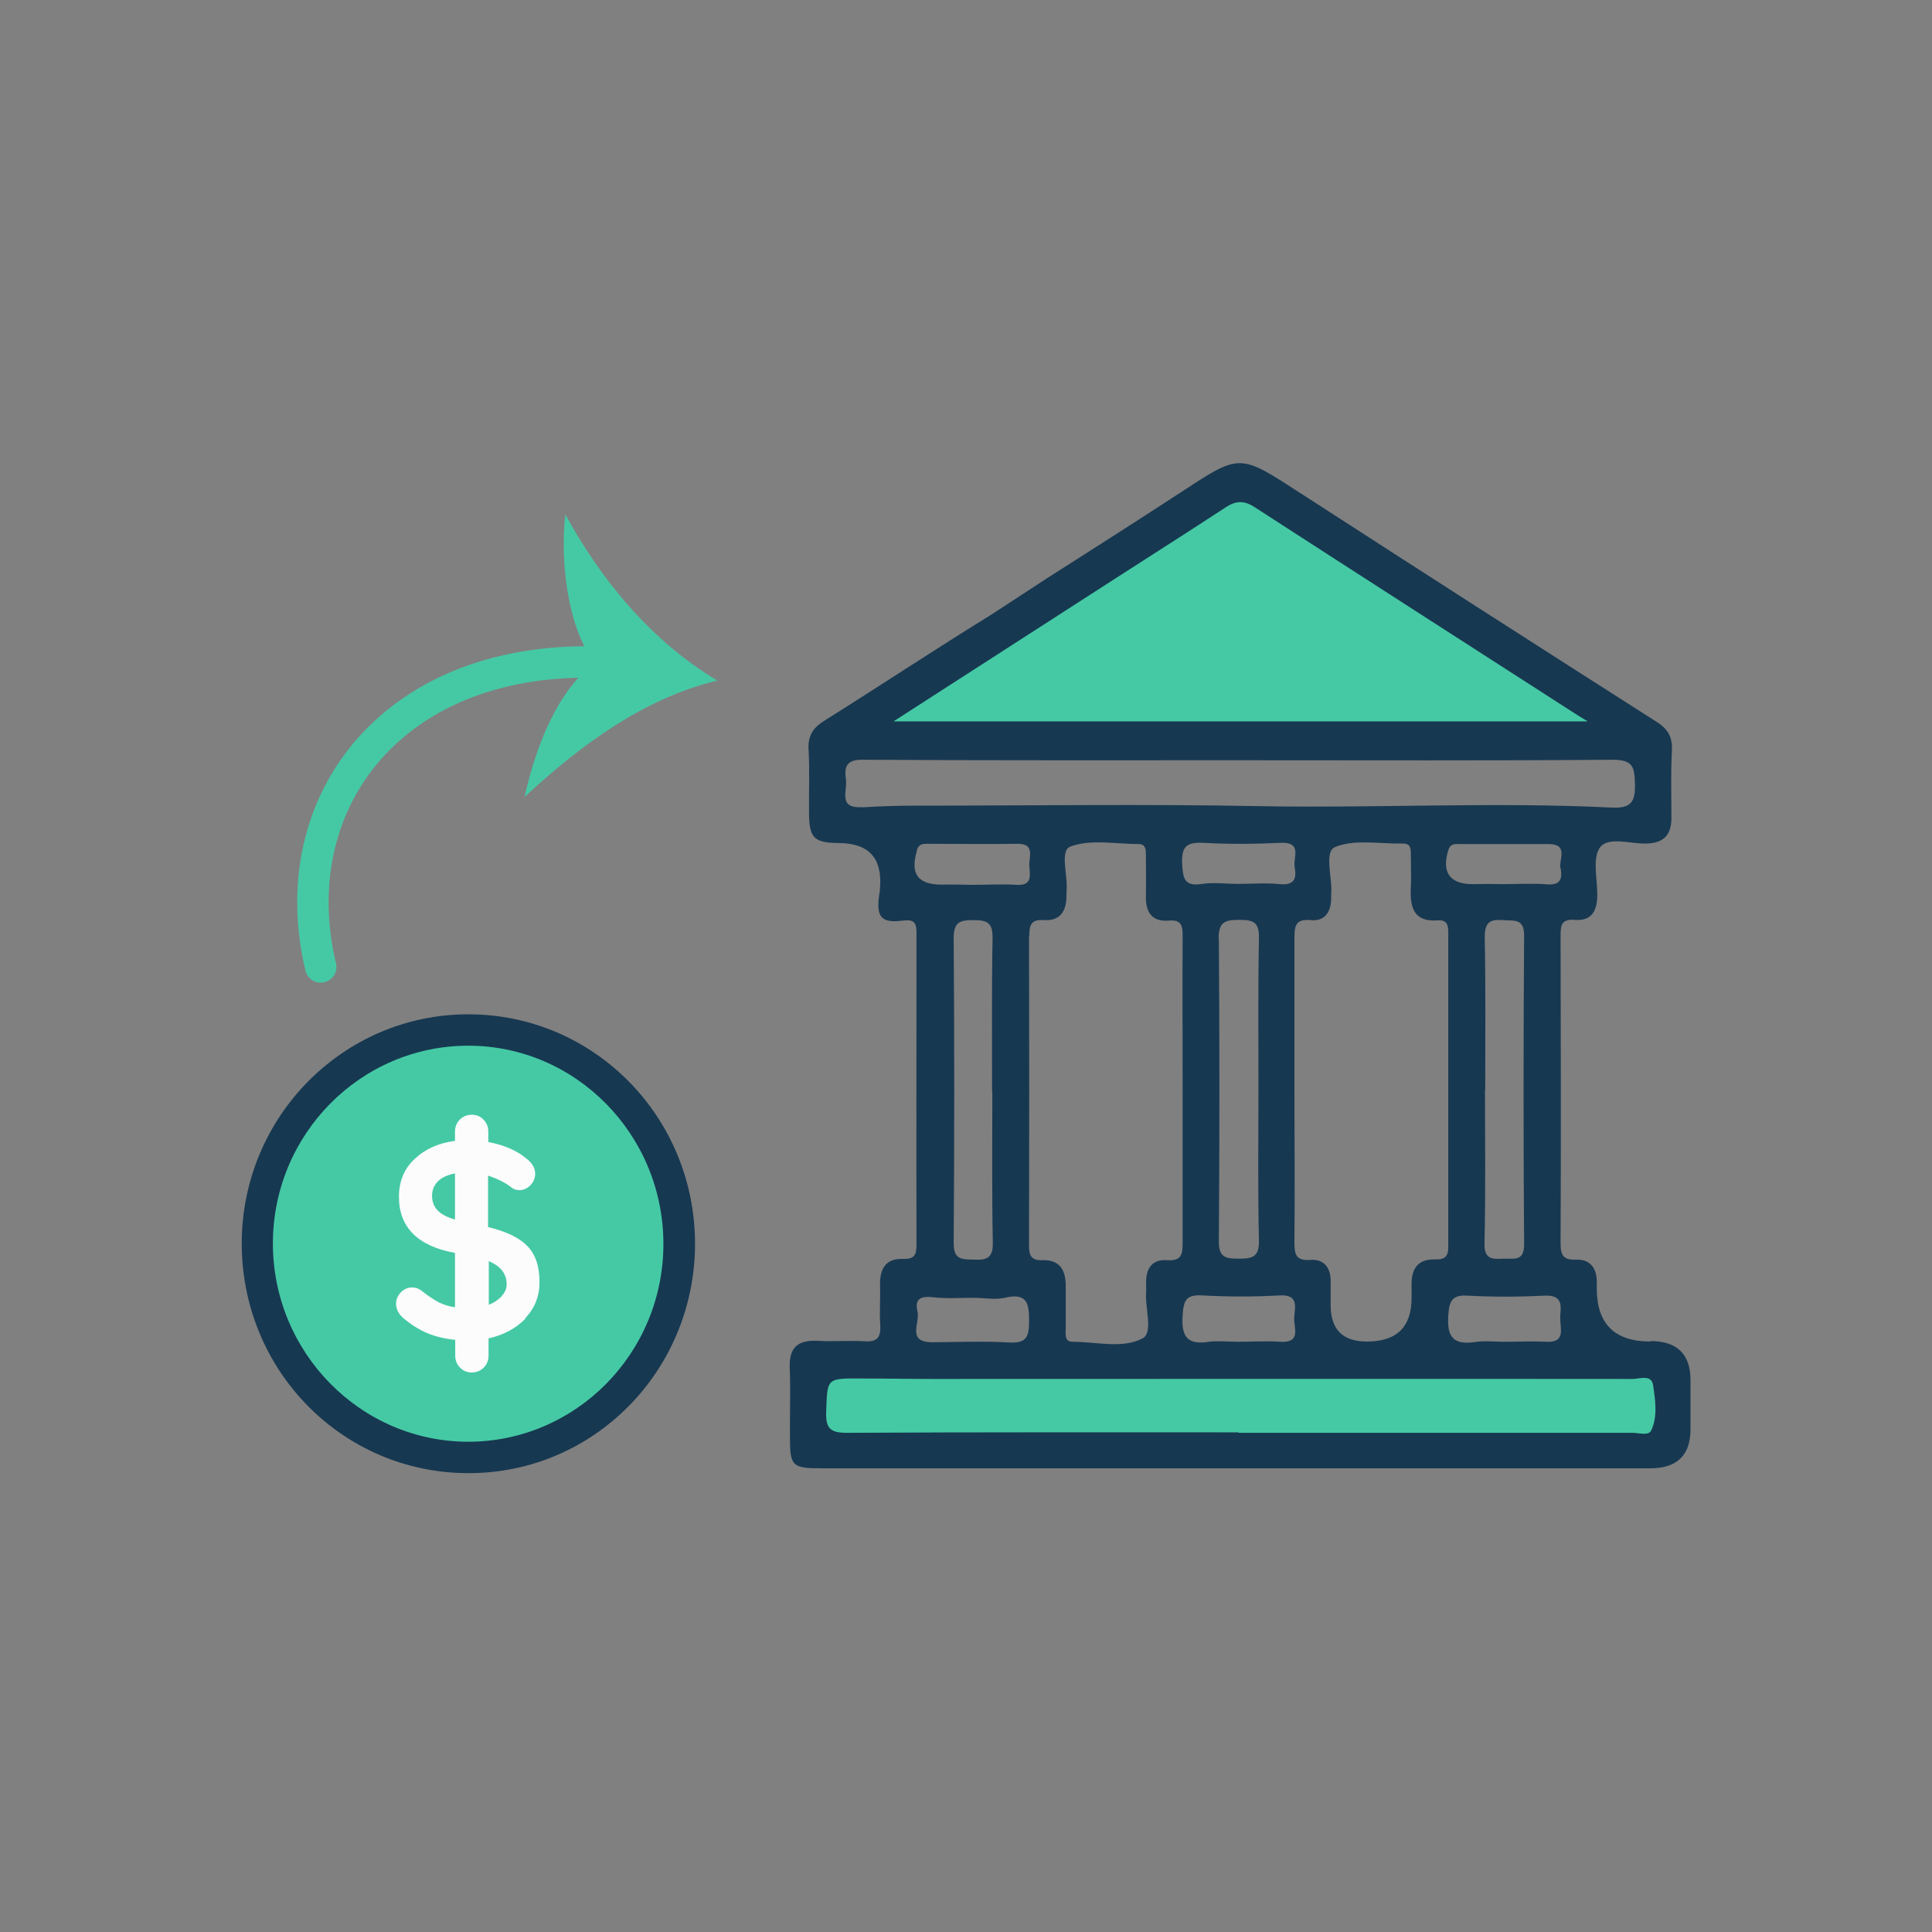 <?xml version="1.0" encoding="UTF-8"?><svg id="Layer_1" xmlns="http://www.w3.org/2000/svg" viewBox="0 0 80 80"><rect x="0" y="0" width="80" height="80" fill="#808080" stroke="none"/><defs><style>.cls-1{fill:#fcfcfc;}.cls-2{fill:#173851;}.cls-3{fill:#45c9a5;}.cls-4{fill:none;stroke:#45c9a5;stroke-linecap:round;stroke-linejoin:round;stroke-width:1.3px;}</style></defs><g><path class="cls-2" d="M68.34,55.55q-2.2,0-2.22-2.15c0-.12,0-.25,0-.37-.02-.55-.3-.89-.85-.87-.54,.02-.65-.18-.65-.69,.02-4.24,.01-8.48,0-12.72,0-.42,.02-.7,.58-.66,.73,.06,.94-.4,.94-1.05,0-.67-.21-1.53,.12-1.96,.36-.45,1.26-.13,1.92-.15,.75-.02,1.04-.4,1.03-1.1,0-.92-.03-1.84,.02-2.76,.03-.57-.18-.9-.65-1.19-4.89-3.12-9.77-6.25-14.64-9.4-2.69-1.74-2.54-1.73-5.19,0-1.76,1.15-3.54,2.28-5.42,3.48l-2.28,1.49c-2.32,1.43-4.6,2.94-6.91,4.39-.47,.29-.69,.62-.66,1.19,.05,.86,.01,1.72,.02,2.58,0,1.1,.19,1.29,1.27,1.3q1.81,.02,1.67,1.84c0,.09-.01,.18-.03,.28-.14,.93,.07,1.21,.97,1.09,.49-.06,.57,.1,.57,.52,0,4.3-.01,8.6,0,12.9,0,.43-.09,.6-.56,.59-.71-.03-.96,.4-.95,1.07,.02,.55-.03,1.11,.01,1.66,.03,.51-.12,.72-.66,.68-.64-.04-1.29,.02-1.93-.02-.81-.04-1.19,.26-1.16,1.12,.04,.95,0,1.91,.01,2.86,0,1.22,.09,1.3,1.33,1.3,6.08,0,12.16,0,18.25,0h16.04q1.67,0,1.67-1.62v-2.03q0-1.62-1.66-1.62Zm-25.72-16.81c0-.46,.1-.68,.61-.64,.67,.04,.92-.37,.93-.98,0-.06,0-.12,0-.18,.08-.66-.3-1.72,.17-1.89,.84-.31,1.87-.1,2.82-.1,.3,0,.3,.25,.3,.47,0,.55,.01,1.11,0,1.66-.02,.66,.22,1.1,.95,1.04,.55-.05,.57,.25,.57,.66-.01,2.12,0,4.24,0,6.36s0,4.18,0,6.27c0,.48,0,.82-.66,.77-.6-.04-.87,.35-.85,.95,0,.12,0,.25,0,.37-.06,.66,.31,1.67-.15,1.92-.84,.44-1.91,.14-2.89,.14-.36,0-.29-.33-.29-.56,0-.59,0-1.17,0-1.75,0-.65-.24-1.09-.96-1.07-.46,.02-.56-.18-.56-.6,.01-4.27,.01-8.54,0-12.81Zm12.67-3.67c.82-.33,1.86-.12,2.81-.14,.31,0,.32,.21,.32,.44,0,.46,.02,.92,0,1.38-.04,.8,.1,1.44,1.12,1.36,.41-.03,.43,.24,.43,.53,0,4.33,0,8.67,0,13,0,.42-.18,.52-.55,.51-.71-.02-.98,.39-.97,1.05,0,.18,0,.37,0,.55q0,1.8-1.85,1.8-1.5,0-1.5-1.5c0-.34,0-.68,0-1.01,0-.56-.29-.91-.83-.87-.64,.05-.67-.26-.67-.76,.02-2.09,0-4.18,0-6.27s0-4.18,0-6.27c0-.49,.02-.83,.66-.77,.56,.06,.84-.29,.86-.85,0-.06,0-.12,0-.18,.07-.69-.31-1.8,.16-1.99Zm-4.83,3.79c0-.71,.29-.77,.87-.77,.56,0,.81,.09,.8,.74-.04,2.09-.02,4.18-.02,6.26s-.03,4.18,.02,6.26c.02,.72-.29,.77-.86,.77-.55,0-.81-.08-.8-.74,.03-4.18,.03-8.35,0-12.53Zm2.53,14.78c.8-.04,.63,.49,.6,.91-.03,.4,.32,1.07-.58,1.01-.58-.04-1.17,0-1.75,0-.4,0-.81-.05-1.19,0-.9,.14-1.16-.2-1.1-1.09,.04-.61,.13-.87,.81-.83,1.07,.06,2.15,.06,3.22,0Zm.62-17.72c.09,.47-.03,.75-.62,.69-.57-.06-1.16-.01-1.74-.01h0c-.49,0-.99-.07-1.46,0-.76,.12-.81-.23-.84-.86-.03-.72,.22-.87,.88-.84,1.07,.06,2.14,.05,3.2,0,.91-.04,.51,.61,.58,1Zm11,18.63c-.03,.42,.27,1.06-.6,1.01-.58-.03-1.16,0-1.74,0-.4,0-.8-.05-1.19,.01-.89,.13-1.17-.2-1.11-1.09,.04-.6,.14-.87,.81-.83,1.07,.06,2.14,.05,3.2,0,.77-.03,.65,.47,.62,.91Zm-3.11-9.41c0-2.11,.02-4.23-.02-6.34,0-.6,.21-.74,.74-.7,.45,.04,.9-.1,.89,.65-.03,4.26-.03,8.52,0,12.78,0,.73-.44,.57-.85,.59-.46,.02-.81,.04-.79-.64,.05-2.11,.02-4.23,.02-6.34Zm3.12-9.21c.07,.38,.05,.73-.53,.69-.61-.05-1.22-.01-1.83-.01h0c-.43-.01-.85-.01-1.28,0-.95,0-1.29-.49-1.01-1.4,.09-.3,.29-.26,.49-.26,1.22,0,2.44,0,3.66,0,.84,0,.43,.63,.49,1Zm-28.92-2.51c-1.01,.07-.61-.67-.67-1.13-.07-.5-.02-.84,.69-.83,5.25,.03,10.51,.02,15.76,.02s10.2,.02,15.3-.02c.85,0,.9,.31,.92,1,.02,.74-.16,1.02-.96,.98-4.88-.24-9.76,.03-14.64-.06-4.7-.09-9.4-.02-14.1-.02-.77,0-1.53,.02-2.3,.07Zm2.26,1.8c.09-.3,.28-.28,.48-.28,1.22,0,2.44,.02,3.67,0,.76-.02,.5,.53,.51,.9,.02,.36,.16,.84-.52,.8-.61-.04-1.22,0-1.83,0h0c-.43-.01-.85-.02-1.28-.01-.98,0-1.3-.44-1.03-1.38Zm3.13,9.98c0,2.09-.02,4.18,.02,6.27,.01,.61-.24,.71-.76,.69-.48-.02-.87,.04-.86-.69,.03-4.21,.03-8.42,0-12.63,0-.66,.26-.74,.81-.74,.56,0,.81,.09,.8,.74-.04,2.12-.02,4.24-.02,6.36Zm-3.1,9.1c-.13-.56,.18-.64,.69-.58,.54,.06,1.1,.02,1.64,.02h0c.43,0,.87,.09,1.28,0,.96-.23,1.02,.26,1.01,1.01,0,.6-.12,.88-.8,.84-1.07-.06-2.14-.02-3.2-.01-1.09,0-.5-.81-.62-1.27Z"/><path class="cls-3" d="M37,29.87c3.17-2.04,6.18-3.98,9.19-5.92,1.52-.98,3.05-1.95,4.56-2.94,.41-.27,.74-.3,1.17-.03,4.45,2.88,8.92,5.75,13.38,8.62,.08,.05,.16,.1,.44,.27h-28.74Z"/><path class="cls-3" d="M51.28,59.31c-5.4,0-10.81-.01-16.21,.02-.69,0-.88-.18-.86-.86,.05-1.39,0-1.4,1.42-1.39,1.01,0,2.03,.02,3.04,.02,9.64,0,19.28-.01,28.92,0,.3,0,.79-.2,.86,.25,.09,.62,.2,1.3-.08,1.89-.11,.22-.51,.09-.78,.09-5.43,0-10.87,0-16.3,0Z"/></g><g><g><path class="cls-3" d="M19.38,60.35c-4.81-.01-8.73-3.99-8.73-8.86,0-4.87,3.92-8.84,8.74-8.84,4.82,0,8.74,3.98,8.73,8.86,0,4.88-3.91,8.84-8.72,8.84h-.02Z"/><path class="cls-2" d="M19.39,42v1.3c4.46,0,8.08,3.69,8.08,8.21,0,4.52-3.62,8.19-8.09,8.19-4.46-.01-8.08-3.7-8.08-8.21,0-4.52,3.63-8.19,8.09-8.19h0v-1.3m0,0c-5.18,0-9.38,4.25-9.38,9.49,0,5.26,4.17,9.5,9.37,9.51h.03c5.18,0,9.36-4.24,9.37-9.49,0-5.26-4.18-9.5-9.37-9.51h0Z"/></g><path class="cls-1" d="M21.76,54.6c-.4,.41-.91,.68-1.53,.82v.71c0,.2-.07,.37-.2,.5-.13,.13-.3,.2-.5,.2s-.35-.07-.48-.2c-.13-.13-.2-.3-.2-.5v-.65c-.41-.04-.79-.13-1.14-.27-.34-.14-.67-.35-1-.62-.21-.18-.31-.39-.31-.61,0-.18,.07-.33,.2-.47,.13-.13,.29-.2,.47-.2,.15,0,.28,.05,.39,.14,.24,.19,.46,.34,.68,.46,.21,.11,.45,.19,.7,.22v-2.25c-1.54-.28-2.32-1.06-2.32-2.32,0-.64,.21-1.16,.65-1.57,.43-.41,.99-.66,1.67-.75v-.38c0-.2,.07-.37,.2-.5,.13-.13,.3-.2,.5-.2s.35,.07,.48,.2c.13,.13,.2,.3,.2,.5v.43c.65,.12,1.19,.35,1.61,.71,.22,.18,.33,.38,.33,.61,0,.18-.07,.33-.2,.47-.13,.13-.28,.2-.46,.2-.12,0-.22-.03-.31-.1-.23-.19-.56-.36-.98-.5v2.13c.75,.18,1.29,.44,1.62,.78,.34,.34,.51,.84,.51,1.5,0,.59-.2,1.09-.6,1.5Zm-3.63-4.47c.16,.16,.4,.28,.71,.37v-1.91c-.32,.06-.55,.17-.71,.33-.16,.16-.24,.36-.24,.59,0,.25,.08,.46,.24,.62Zm2.64,3.54c.14-.15,.21-.31,.21-.49,0-.21-.06-.4-.18-.56-.12-.16-.31-.29-.56-.4v1.81c.22-.09,.4-.21,.54-.36Z"/></g><g><path class="cls-4" d="M13.28,40.04c-1.64-6.87,3.06-13.03,11.86-12.61"/><path class="cls-3" d="M24.61,27.44c-1.15-1.54-1.41-4.29-1.2-6.14,1.49,2.74,3.57,5.25,6.29,6.88-3.07,.74-5.69,2.7-7.98,4.82,.44-1.95,1.27-4.28,2.88-5.55Z"/></g></svg>